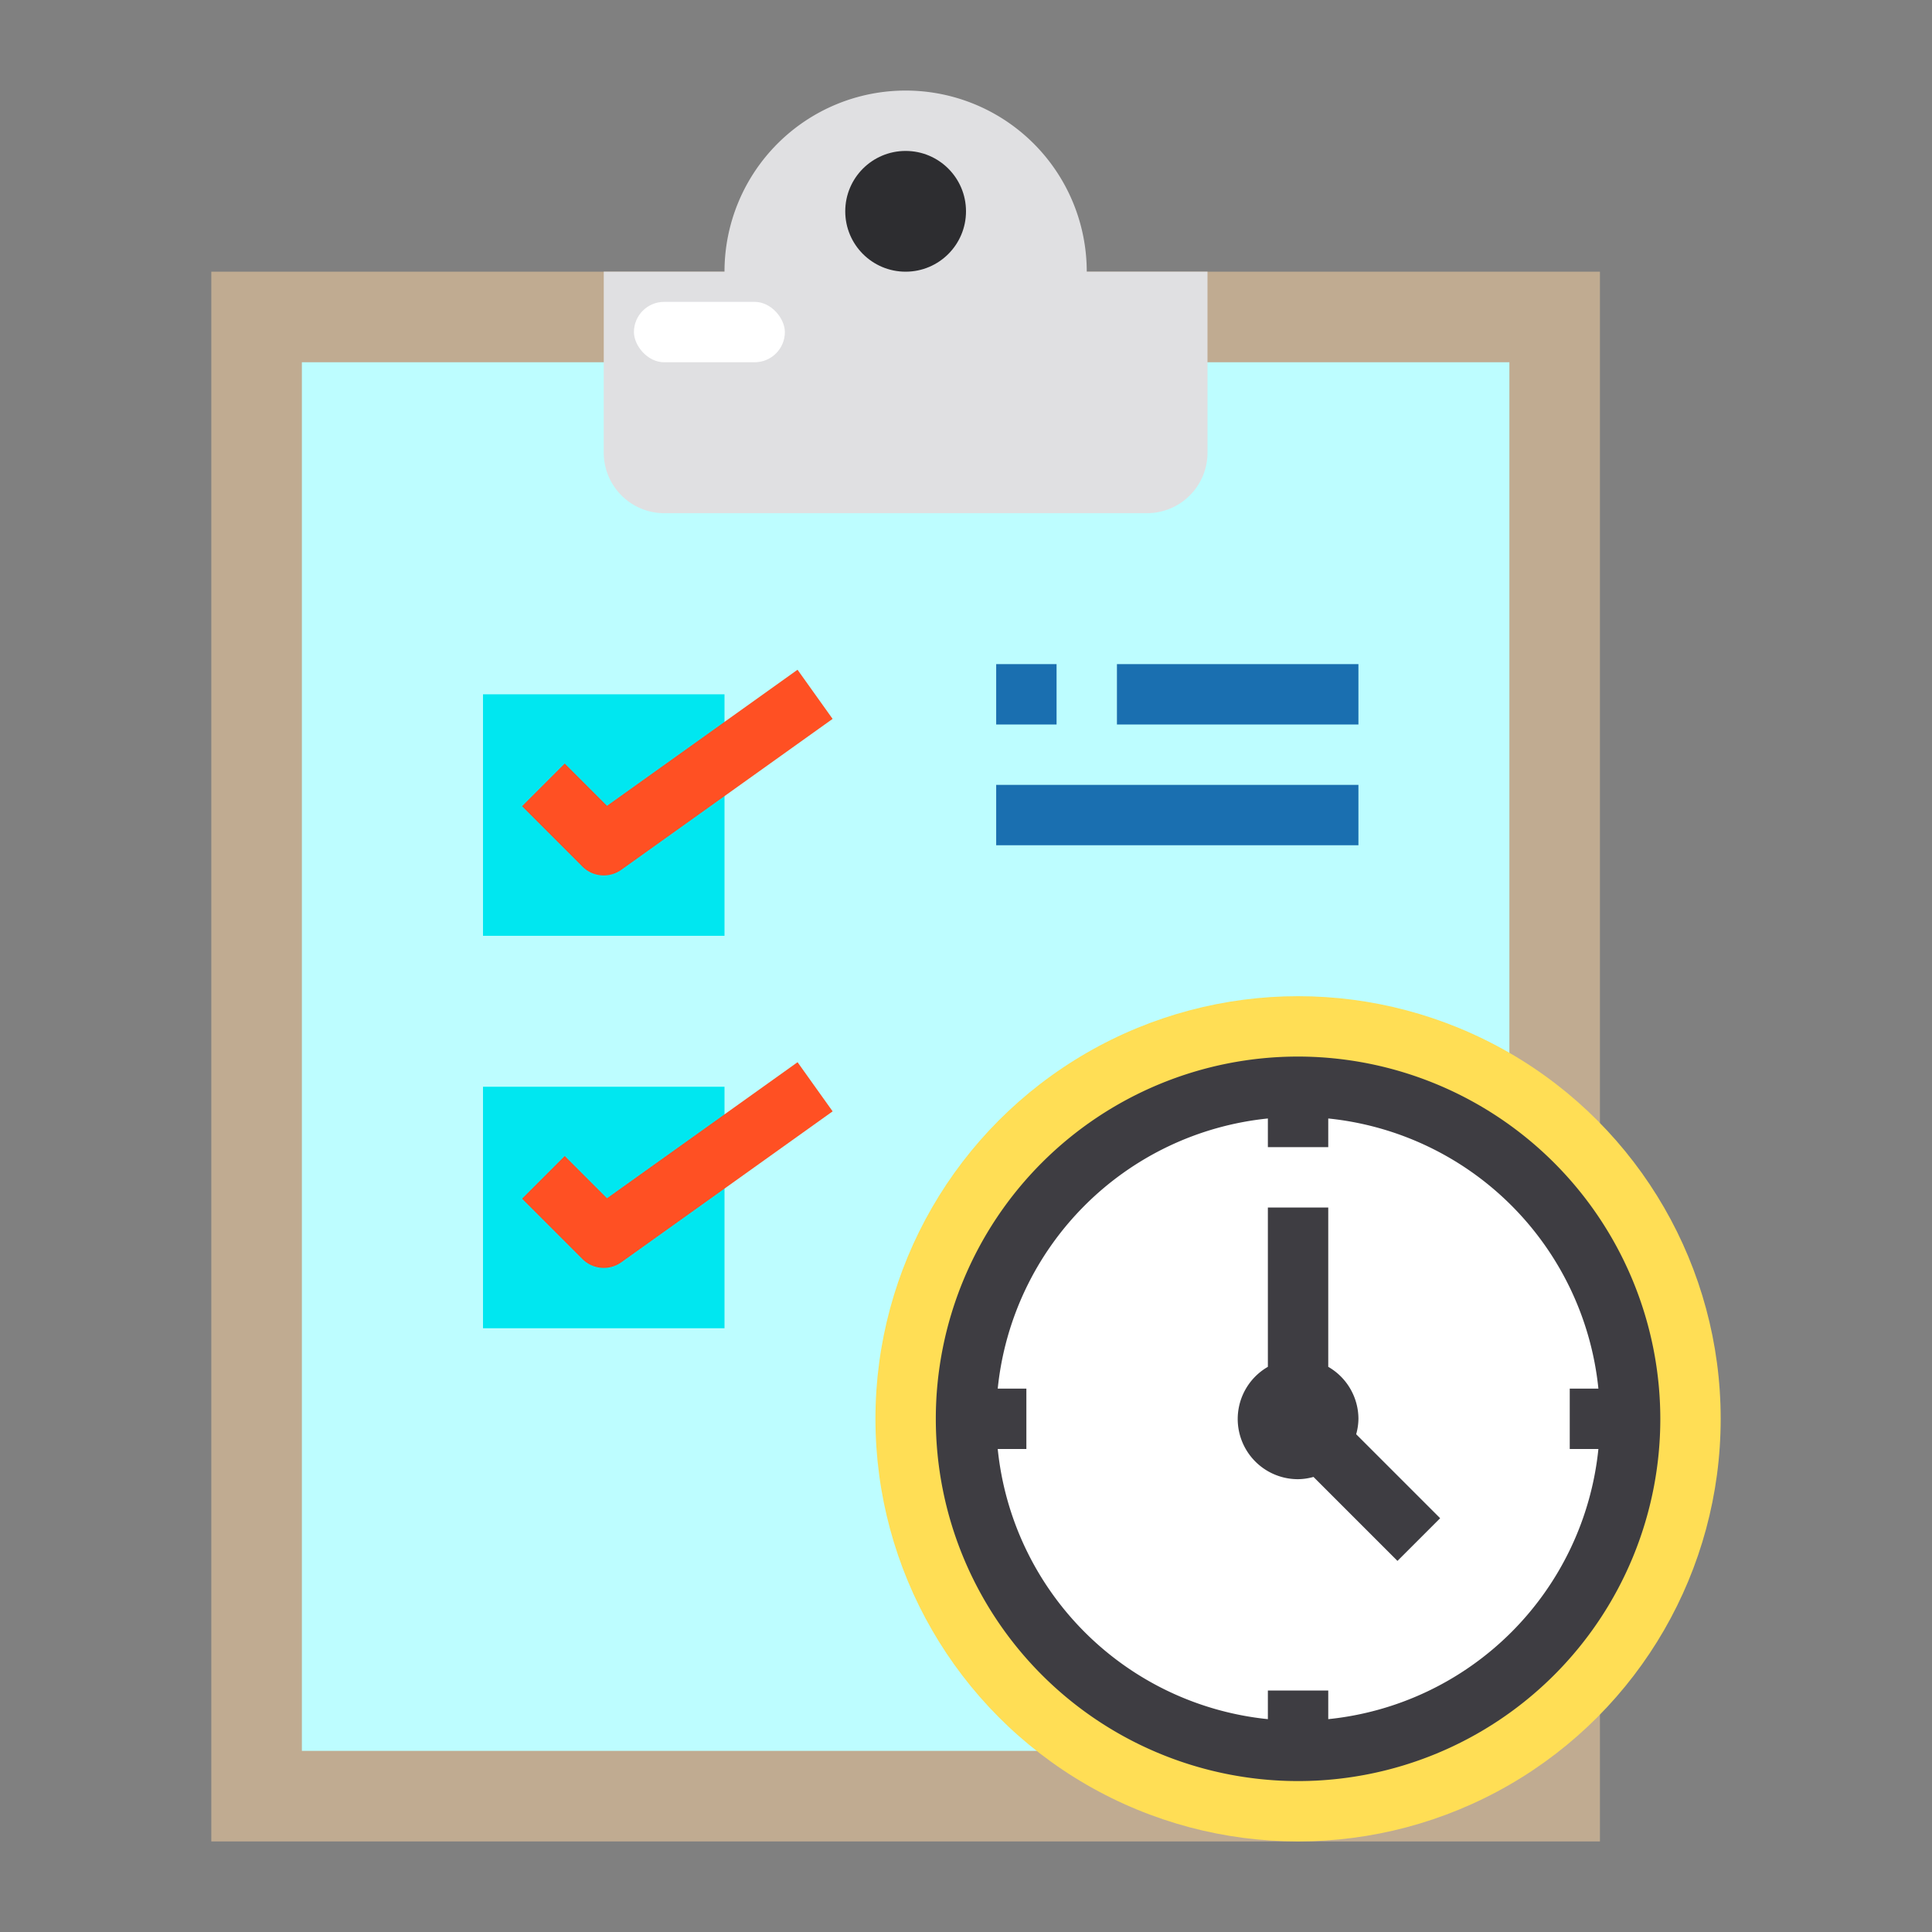 <svg xmlns="http://www.w3.org/2000/svg" viewBox="0 0 64 64" id="to-do-list"><rect x="0" y="0" width="64" height="64" fill="#808080" stroke="none"/><rect width="46" height="52" x="7" y="9" fill="#c0ab91"></rect><rect width="40" height="46" x="10" y="12" fill="#bdfdff"></rect><path fill="#e0e0e2" d="M40,9v6a2.006,2.006,0,0,1-2,2H22a2.006,2.006,0,0,1-2-2V9h4A6,6,0,0,1,36,9Z"></path><circle cx="30" cy="7" r="2" fill="#2d2d30"></circle><rect width="5" height="2" x="21" y="10" fill="#fff" rx="1"></rect><rect width="8" height="8" x="16" y="23" fill="#00e7f0"></rect><rect width="8" height="8" x="16" y="36" fill="#00e7f0"></rect><path fill="#ff5023" d="M18.707 25.293l-1.414 1.414 2 2a1 1 0 0 0 1.288.107l7-5-1.162-1.628-6.311 4.508zM20.108 39.694l-1.4-1.4-1.414 1.414 2 2a1 1 0 0 0 1.288.107l7-5-1.162-1.628z"></path><rect width="2" height="2" x="33" y="22" fill="#1a6fb0"></rect><rect width="8" height="2" x="37" y="22" fill="#1a6fb0"></rect><rect width="12" height="2" x="33" y="26" fill="#1a6fb0"></rect><circle cx="43" cy="47" r="14" fill="#ffde55"></circle><circle cx="43" cy="47" r="11" fill="#fff"></circle><path fill="#3e3d42" d="M43,35A12,12,0,1,0,55,47,12.013,12.013,0,0,0,43,35Zm1,21.949V56H42v.949A10.015,10.015,0,0,1,33.051,48H34V46h-.949A10.015,10.015,0,0,1,42,37.051V38h2v-.949A10.015,10.015,0,0,1,52.949,46H52v2h.949A10.015,10.015,0,0,1,44,56.949Z"></path><path fill="#3e3d42" d="M45,47a1.993,1.993,0,0,0-1-1.722V40H42v5.278A1.994,1.994,0,0,0,43,49a1.96,1.96,0,0,0,.511-.075l2.782,2.782,1.414-1.414-2.782-2.782A1.96,1.96,0,0,0,45,47Z"></path></svg>